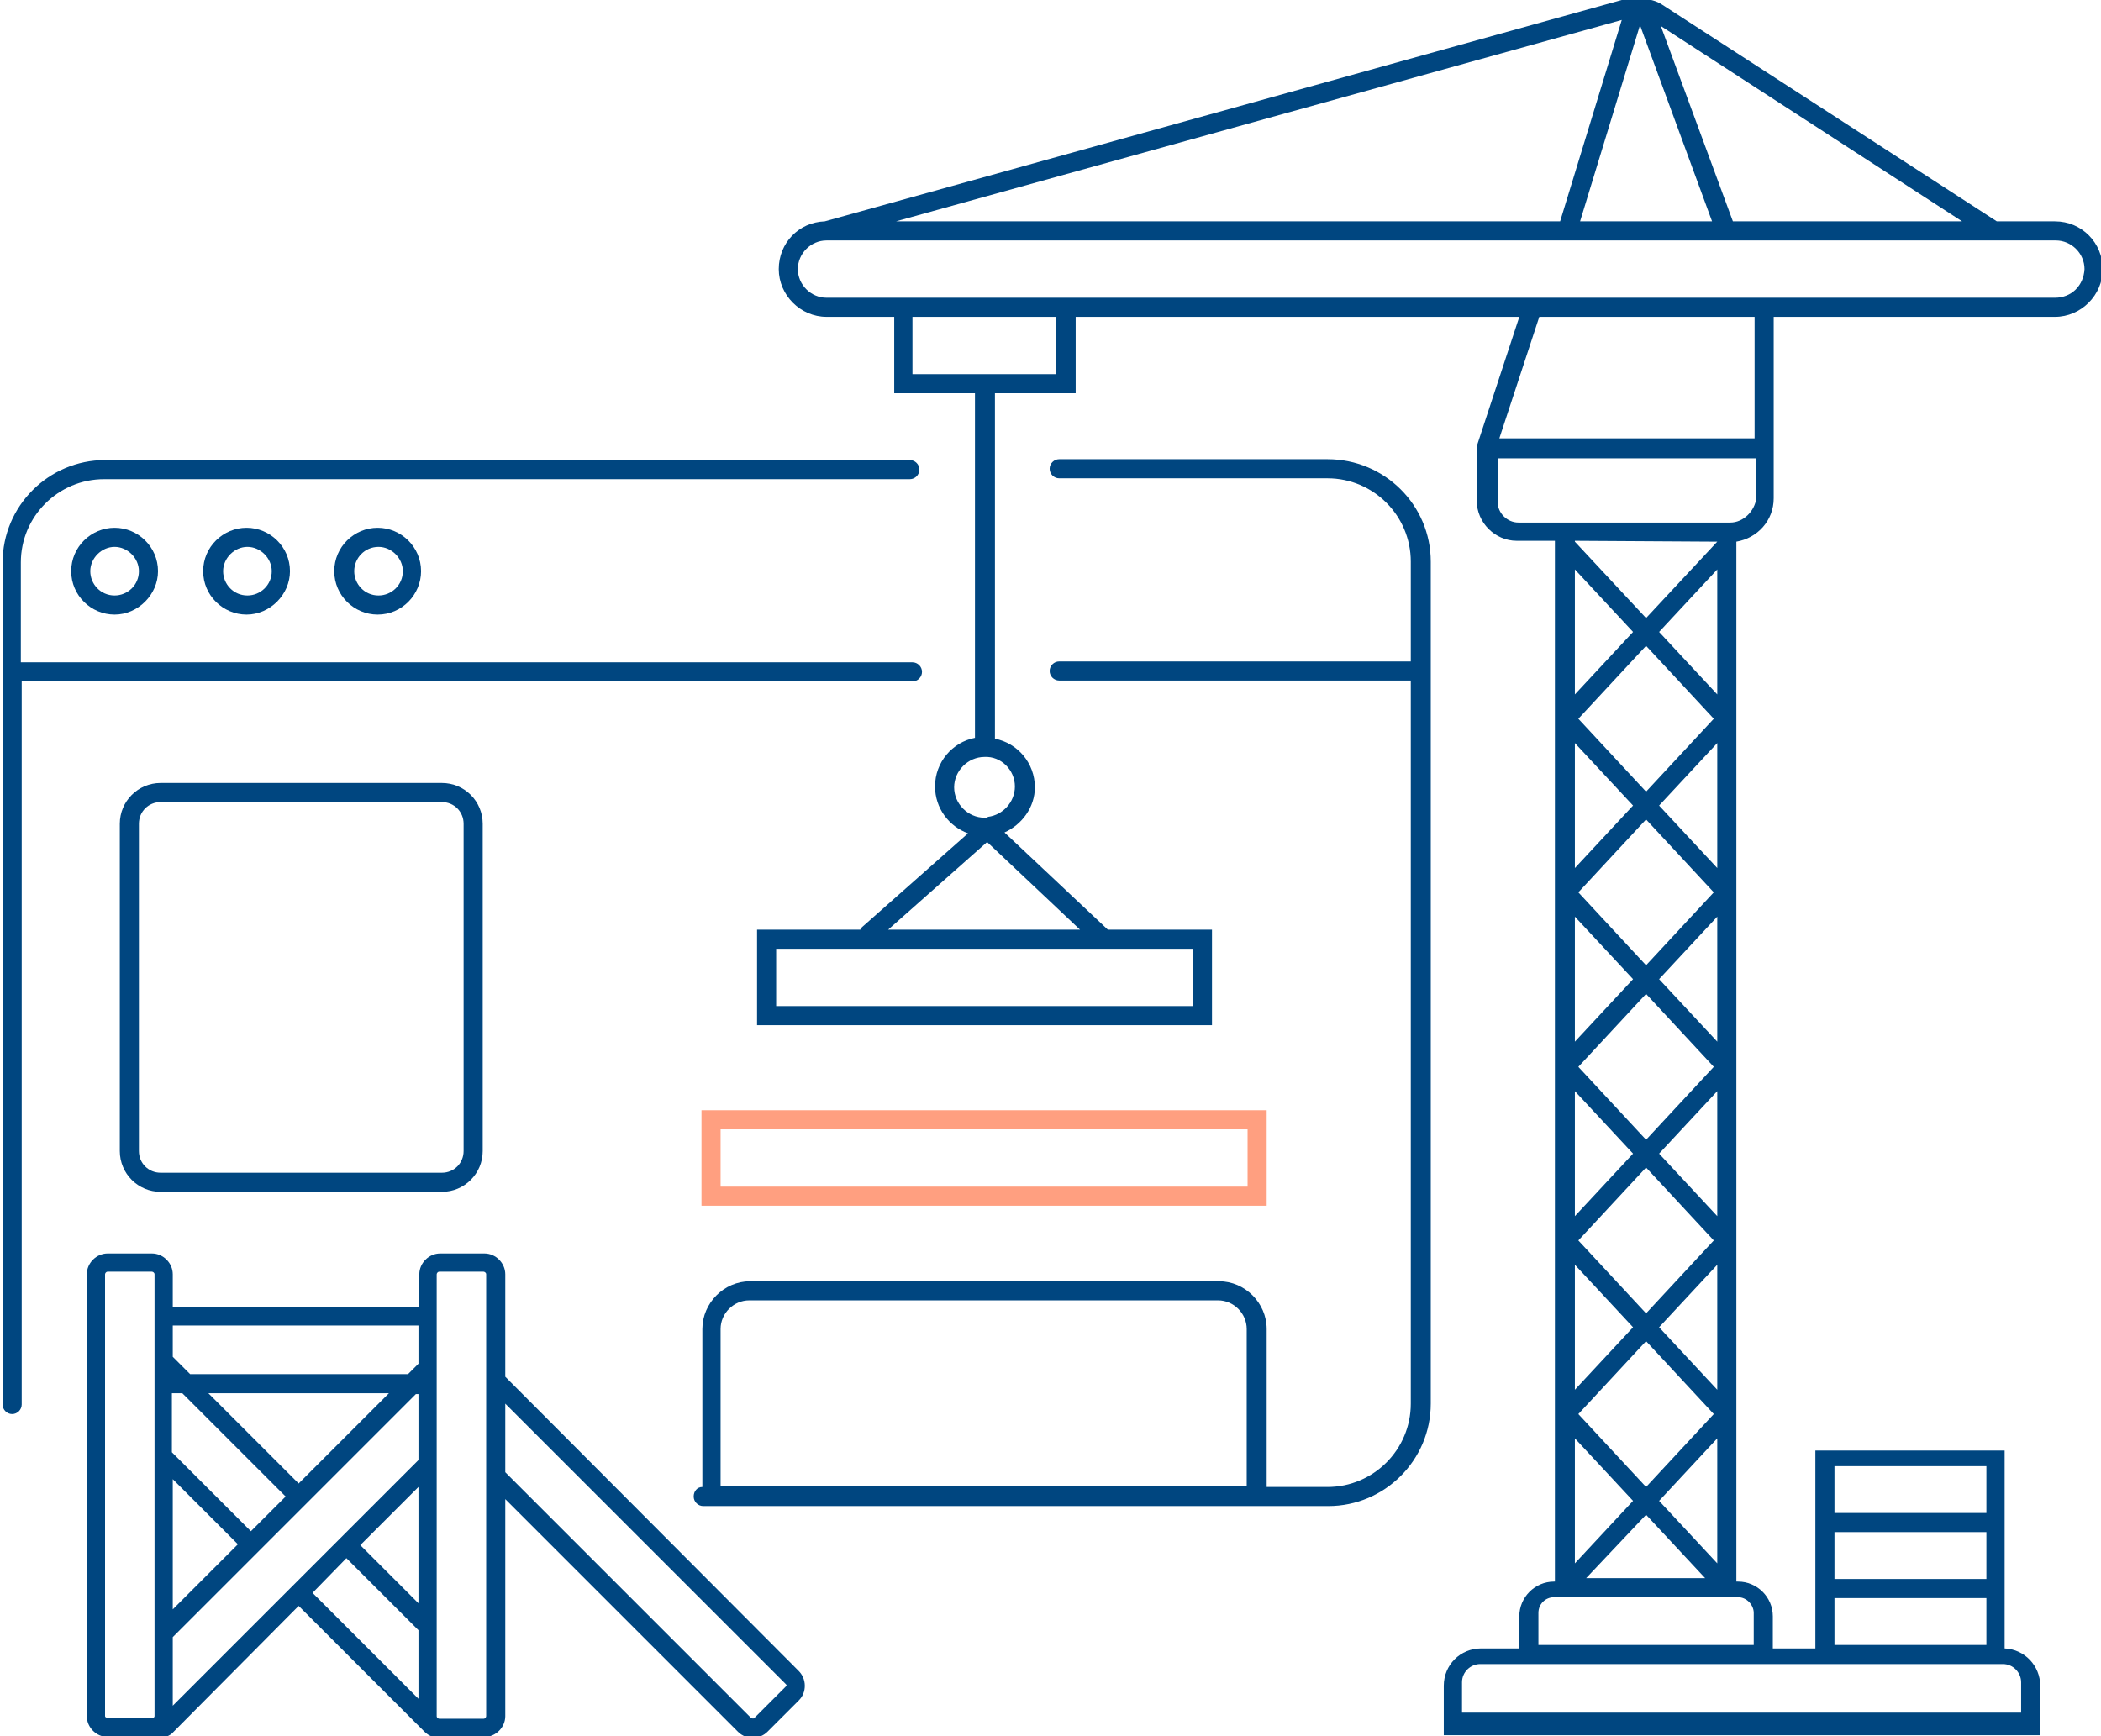 <?xml version="1.0" encoding="utf-8"?>
<!-- Generator: Adobe Illustrator 26.3.1, SVG Export Plug-In . SVG Version: 6.00 Build 0)  -->
<svg version="1.1" id="Calque_1" xmlns="http://www.w3.org/2000/svg" x="0px" y="0px"
     viewBox="0 0 242 200" style="enable-background:new 0 0 242 200;" xml:space="preserve">
<style type="text/css">
	.st0{fill:#FF9F80;}
	.st1{fill:#004680;}
</style>
<g>
	<path class="st0" d="M145.9,138.9H80.8v-11h65.1V138.9z M83,136.7h60.7v-6.6H83V136.7z"/>
	<g>
		<path class="st1" d="M236.7,25.5H230l-38.6-25c-1.2-0.8-3.3-0.8-4.6-0.5L95,25.5C92,25.6,89.7,28,89.7,31c0,3,2.5,5.5,5.5,5.5h7.8
			v8.8h9.3v39.7c-2.6,0.5-4.6,2.8-4.6,5.6c0,2.5,1.6,4.6,3.8,5.4l-12.2,10.8c-0.1,0.1-0.2,0.2-0.2,0.3H87.2v11h52.4v-11h-12
			c0,0-0.1-0.1-0.1-0.1l-11.8-11.1c2-0.9,3.5-2.9,3.5-5.2c0-2.8-2-5.1-4.6-5.6V45.3h9.3v-8.8H175l-4.9,14.9v6.3
			c0,2.5,2.1,4.6,4.6,4.6h4.4v0.2c0,0.2,0,0.4,0,0.5v19.5c0,0,0,0,0,0.1c0,0,0,0.1,0,0.1c0,0,0,0.1,0,0.1c0,0,0,0.1,0,0.1
			c0,0,0,0.1,0,0.1c0,0,0,0,0,0.1v19.5c0,0,0,0,0,0.1c0,0,0,0.1,0,0.1c0,0,0,0.1,0,0.1c0,0,0,0.1,0,0.1c0,0,0,0.1,0,0.1
			c0,0,0,0,0,0.1v19.5c0,0,0,0,0,0.1c0,0,0,0.1,0,0.1c0,0,0,0.1,0,0.1c0,0,0,0.1,0,0.1c0,0,0,0.1,0,0.1c0,0,0,0,0,0.1v19.5
			c0,0,0,0,0,0.1c0,0,0,0.1,0,0.1c0,0,0,0.1,0,0.1c0,0,0,0.1,0,0.1c0,0,0,0.1,0,0.1c0,0,0,0,0,0.1v19.5c0,0,0,0,0,0.1
			c0,0,0,0.1,0,0.1c0,0,0,0.1,0,0.1c0,0,0,0.1,0,0.1c0,0,0,0.1,0,0.1c0,0,0,0,0,0.1v18.7H179c-2.2,0-4,1.8-4,4v3.7h-4.4
			c-2.4,0-4.3,1.9-4.3,4.3v5.7H235v-5.7c0-2.3-1.8-4.2-4.1-4.3v-5.4v-2.2v-5.4v-2.2v-7.6h-21.8v7.6v2.2v5.4v2.2v5.4h-4.9v-3.7
			c0-2.2-1.8-4-4-4H200v-18.7c0,0,0,0,0-0.1c0,0,0-0.1,0-0.1c0,0,0-0.1,0-0.1c0,0,0-0.1,0-0.1c0,0,0-0.1,0-0.1c0,0,0,0,0-0.1v-19.5
			c0,0,0,0,0-0.1c0,0,0-0.1,0-0.1c0,0,0-0.1,0-0.1c0,0,0-0.1,0-0.1c0,0,0-0.1,0-0.1c0,0,0,0,0-0.1v-19.5c0,0,0,0,0-0.1
			c0,0,0-0.1,0-0.1c0,0,0-0.1,0-0.1c0,0,0-0.1,0-0.1c0,0,0-0.1,0-0.1c0,0,0,0,0-0.1v-19.5c0,0,0,0,0-0.1c0,0,0-0.1,0-0.1
			c0,0,0-0.1,0-0.1c0,0,0-0.1,0-0.1c0,0,0-0.1,0-0.1c0,0,0,0,0-0.1V83.1c0,0,0,0,0-0.1c0,0,0-0.1,0-0.1c0,0,0-0.1,0-0.1
			c0,0,0-0.1,0-0.1c0,0,0-0.1,0-0.1c0,0,0,0,0-0.1V63.1c0-0.2,0-0.4,0-0.5v-0.2c2.4-0.4,4.3-2.4,4.3-5V36.5h32.4
			c3,0,5.5-2.5,5.5-5.5C242.2,28,239.8,25.5,236.7,25.5z M137.4,115.9h-48v-6.6h48V115.9z M102.3,107.1L113.7,97l10.7,10.1H102.3z
			 M116.9,90.6c0,1.8-1.4,3.3-3.1,3.5l0,0l-0.1,0.1c-0.1,0-0.2,0-0.3,0c-1.9,0-3.5-1.6-3.5-3.5c0-1.9,1.6-3.5,3.5-3.5
			C115.3,87.1,116.9,88.7,116.9,90.6z M226,25.5h-26.4L191.3,3L226,25.5z M103.2,25.5l83.6-23.2l-7.1,23.2H103.2z M188.9,2.9
			l8.3,22.6H182L188.9,2.9z M121.6,43.1h-16.5v-6.6h16.5V43.1z M181.4,100V85.6l6.7,7.2L181.4,100z M189.6,94.4l7.8,8.4l-7.8,8.4
			l-7.8-8.4L189.6,94.4z M188.1,112.8l-6.7,7.2v-14.4L188.1,112.8z M189.6,114.5l7.8,8.4l-7.8,8.4l-7.8-8.4L189.6,114.5z
			 M188.1,132.9l-6.7,7.2v-14.4L188.1,132.9z M189.6,134.5l7.8,8.4l-7.8,8.4l-7.8-8.4L189.6,134.5z M188.1,152.9l-6.7,7.2v-14.4
			L188.1,152.9z M189.6,154.5l7.8,8.4l-7.8,8.4l-7.8-8.4L189.6,154.5z M191.1,152.9l6.7-7.2v14.4L191.1,152.9z M191.1,132.9l6.7-7.2
			v14.4L191.1,132.9z M191.1,112.8l6.7-7.2V120L191.1,112.8z M191.1,92.8l6.7-7.2V100L191.1,92.8z M189.6,91.2l-7.8-8.4l7.8-8.4
			l7.8,8.4L189.6,91.2z M181.4,80V65.6l6.7,7.2L181.4,80z M188.1,172.9l-6.7,7.2v-14.4L188.1,172.9z M189.6,174.5l6.8,7.3h-13.7
			L189.6,174.5z M191.1,172.9l6.7-7.2v14.4L191.1,172.9z M197.8,80l-6.7-7.2l6.7-7.2V80z M197.8,62.4l-8.2,8.8l-8.2-8.8v-0.1
			L197.8,62.4L197.8,62.4z M211.3,168.9h17.5v5.4h-17.5V168.9z M211.3,176.5h17.5v5.4h-17.5V176.5z M211.3,184.1h17.5v5.4h-17.5
			V184.1z M209.1,191.7h21.6c1.2,0,2.1,1,2.1,2.1v3.5h-64.4v-3.5c0-1.2,1-2.1,2.1-2.1h4.4h29.2H209.1z M202,185.8v3.7h-24.8v-3.7
			c0-1,0.8-1.8,1.8-1.8h0.2H200h0.2C201.2,184,202,184.9,202,185.8z M199.3,60.2h-20h-4.4c-1.3,0-2.4-1.1-2.4-2.4v-5h29.8v4.6
			C202.1,58.9,200.8,60.2,199.3,60.2z M202.1,50.5h-29.4l4.6-14h24.8V50.5z M236.7,34.3H95.2c-1.8,0-3.3-1.5-3.3-3.3
			c0-1.8,1.5-3.3,3.3-3.3h103.7c0,0,0,0,0,0c0,0,0,0,0,0h37.9c1.8,0,3.3,1.5,3.3,3.3C240,32.9,238.6,34.3,236.7,34.3z"/>
		<path class="st1" d="M18.5,90.2c-2.6,0-4.7,2.1-4.7,4.7v37.7c0,2.6,2.1,4.7,4.7,4.7h32.4c2.6,0,4.7-2.1,4.7-4.7V94.9
			c0-2.6-2.1-4.7-4.7-4.7H18.5z M53.4,94.9v37.7c0,1.4-1.1,2.5-2.5,2.5H18.5c-1.4,0-2.5-1.1-2.5-2.5V94.9c0-1.4,1.1-2.5,2.5-2.5
			h32.4C52.3,92.4,53.4,93.5,53.4,94.9z"/>
		<path class="st1" d="M152.9,52.9h-30.9c-0.6,0-1.1,0.5-1.1,1.1s0.5,1.1,1.1,1.1h30.9c5.3,0,9.6,4.3,9.6,9.6v11.5h-40.5
			c-0.6,0-1.1,0.5-1.1,1.1s0.5,1.1,1.1,1.1h40.5v83.3c0,5.3-4.3,9.6-9.6,9.6h-7v-18.2c0-3-2.5-5.5-5.5-5.5h-54c-3,0-5.5,2.5-5.5,5.5
			v18.2c-0.6,0-1,0.5-1,1.1c0,0.6,0.5,1.1,1.1,1.1h72c6.5,0,11.8-5.3,11.8-11.8v-97C164.8,58.2,159.5,52.9,152.9,52.9z M83,153.1
			c0-1.8,1.5-3.3,3.3-3.3h54c1.8,0,3.3,1.5,3.3,3.3v18.1H83V153.1z"/>
		<path class="st1" d="M105.1,78.5c0.6,0,1.1-0.5,1.1-1.1s-0.5-1.1-1.1-1.1H2.4V64.8c0-5.3,4.3-9.6,9.6-9.6h92.8
			c0.6,0,1.1-0.5,1.1-1.1s-0.5-1.1-1.1-1.1H12.1c-6.5,0-11.8,5.3-11.8,11.8v97c0,0.6,0.5,1.1,1.1,1.1s1.1-0.5,1.1-1.1V78.5H105.1z"
			/>
		<path class="st1" d="M8.2,65.8c0,2.8,2.3,5,5,5s5-2.3,5-5c0-2.8-2.3-5-5-5S8.2,63,8.2,65.8z M16,65.8c0,1.6-1.3,2.8-2.8,2.8
			c-1.6,0-2.8-1.3-2.8-2.8s1.3-2.8,2.8-2.8C14.7,63,16,64.3,16,65.8z"/>
		<path class="st1" d="M23.4,65.8c0,2.8,2.3,5,5,5s5-2.3,5-5c0-2.8-2.3-5-5-5S23.4,63,23.4,65.8z M31.3,65.8c0,1.6-1.3,2.8-2.8,2.8
			c-1.6,0-2.8-1.3-2.8-2.8s1.3-2.8,2.8-2.8C30,63,31.3,64.3,31.3,65.8z"/>
		<path class="st1" d="M38.5,65.8c0,2.8,2.3,5,5,5c2.8,0,5-2.3,5-5c0-2.8-2.3-5-5-5C40.8,60.8,38.5,63,38.5,65.8z M46.4,65.8
			c0,1.6-1.3,2.8-2.8,2.8c-1.6,0-2.8-1.3-2.8-2.8S42,63,43.6,63C45.1,63,46.4,64.3,46.4,65.8z"/>
		<path class="st1" d="M58.2,158.6v-11.8c0-1.3-1.1-2.4-2.4-2.4h-5.1c-1.3,0-2.4,1.1-2.4,2.4v3.8H19.9v-3.8c0-1.3-1.1-2.4-2.4-2.4
			h-5.1c-1.3,0-2.4,1.1-2.4,2.4v50.9c0,1.3,1.1,2.4,2.4,2.4h5.1c0.1,0,0.1,0,0.2,0c0.2,0.1,0.4,0.1,0.6,0.1c0.6,0,1.3-0.2,1.7-0.7
			L34.4,185l14.5,14.5c0.5,0.5,1.1,0.7,1.7,0.7c0.2,0,0.4,0,0.6-0.1h4.6c1.3,0,2.4-1.1,2.4-2.4v-25l26.8,26.8
			c0.5,0.5,1.1,0.7,1.7,0.7c0.7,0,1.3-0.3,1.7-0.7l3.6-3.6c0.5-0.5,0.7-1.1,0.7-1.7c0-0.7-0.3-1.3-0.7-1.7L58.2,158.6z M48.2,152.7
			v4.4l-1,1l-0.2,0.2h0H21.9l-1.9-1.9c0,0-0.1-0.1-0.1-0.1v-3.6H48.2z M19.9,160.5H21l11.9,11.9l-4,4l-9.1-9.1V160.5z M44.8,160.5
			l-10.4,10.4l-9.1-9.1l-1.3-1.3H44.8L44.8,160.5z M21,171.5l6.4,6.4l-6.1,6.1l-1.4,1.4v-15L21,171.5z M12.1,197.7v-50.9
			c0-0.1,0.1-0.3,0.3-0.3h5.1c0.1,0,0.3,0.1,0.3,0.3v3.8v4.7v2.4v0.7v2.2v4.6v3.1v19.4v3.1v6.9c0,0.1-0.1,0.2-0.2,0.2l0,0
			c0,0,0,0,0,0h-5.1C12.2,197.9,12.1,197.8,12.1,197.7z M19.9,196.5v-7.9L30.5,178l0,0l0.6-0.6l4.9-4.9l0,0l4.1-4.1l7.8-7.8h0.3v7.6
			l-9.8,9.8l0,0L19.9,196.5z M48.2,184.7l-6.7-6.7l6.7-6.7V184.7z M39.9,179.5l8.3,8.3v7.9L36,183.5L39.9,179.5z M56,197.7
			c0,0.1-0.1,0.3-0.3,0.3h-5.1c-0.1,0-0.3-0.1-0.3-0.3v-7.7v-3.1v-17.8V166v-5.4v-2.2V158V155v-4.4v-3.8c0-0.1,0.1-0.3,0.3-0.3h5.1
			c0.1,0,0.3,0.1,0.3,0.3v9.6v14.1V197.7z M90.5,194.3l-3.6,3.6c-0.1,0.1-0.2,0.1-0.4,0l-28.3-28.3v-7.9L90.5,194v0
			c0.1,0.1,0.1,0.1,0.1,0.2C90.5,194.2,90.5,194.2,90.5,194.3z"/>
	</g>
</g>
</svg>
